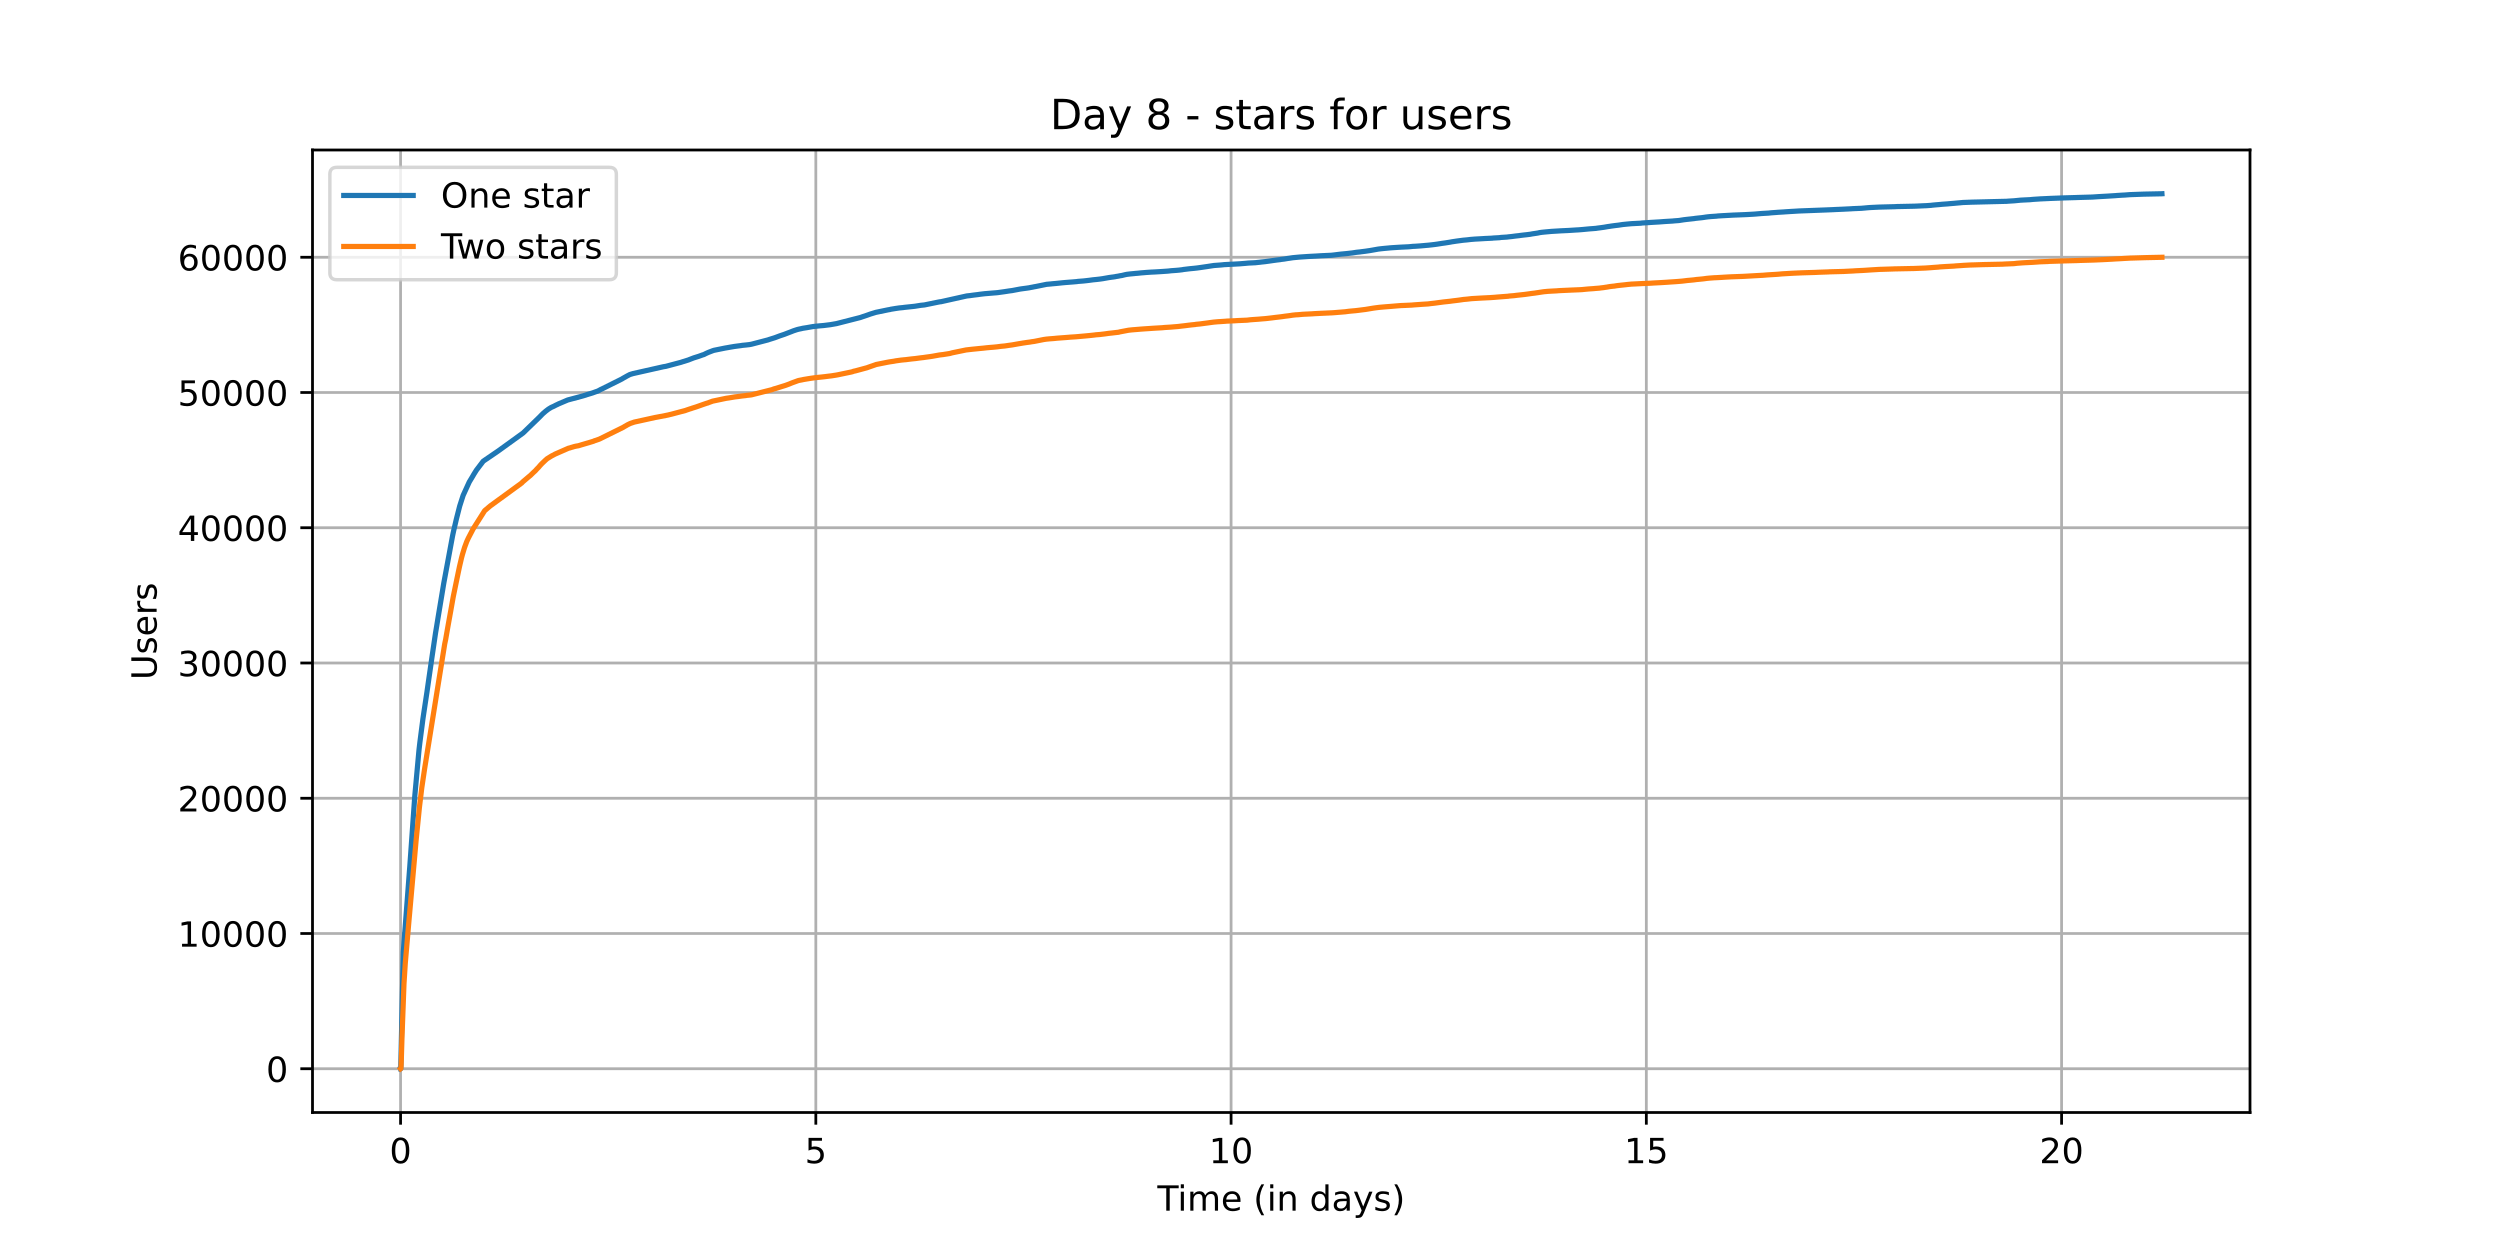 <?xml version="1.0" encoding="utf-8" standalone="no"?>
<!DOCTYPE svg PUBLIC "-//W3C//DTD SVG 1.1//EN"
  "http://www.w3.org/Graphics/SVG/1.1/DTD/svg11.dtd">
<!-- Created with matplotlib (https://matplotlib.org/) -->
<svg height="360pt" version="1.1" viewBox="0 0 720 360" width="720pt" xmlns="http://www.w3.org/2000/svg" xmlns:xlink="http://www.w3.org/1999/xlink">
 <defs>
  <style type="text/css">*{stroke-linecap:butt;stroke-linejoin:round;}</style>
 </defs>
 <g id="figure_1">
  <g id="patch_1">
   <path d="M 0 360 
L 720 360 
L 720 0 
L 0 0 
z
" style="fill:#ffffff;"/>
  </g>
  <g id="axes_1">
   <g id="patch_2">
    <path d="M 90 320.4 
L 648 320.4 
L 648 43.2 
L 90 43.2 
z
" style="fill:#ffffff;"/>
   </g>
   <g id="matplotlib.axis_1">
    <g id="xtick_1">
     <g id="line2d_1">
      <path clip-path="url(#p27a5daf076)" d="M 115.364 320.4 
L 115.364 43.2 
" style="fill:none;stroke:#b0b0b0;stroke-linecap:square;stroke-width:0.8;"/>
     </g>
     <g id="line2d_2">
      <defs>
       <path d="M 0 0 
L 0 3.5 
" id="m4704ec2762" style="stroke:#000000;stroke-width:0.8;"/>
      </defs>
      <g>
       <use style="stroke:#000000;stroke-width:0.8;" x="115.364" xlink:href="#m4704ec2762" y="320.4"/>
      </g>
     </g>
     <g id="text_1">
      <!-- 0 -->
      <g transform="translate(112.182 334.998)scale(0.1 -0.1)">
       <defs>
        <path d="M 31.781 66.406 
Q 24.172 66.406 20.328 58.906 
Q 16.5 51.422 16.5 36.375 
Q 16.5 21.391 20.328 13.891 
Q 24.172 6.391 31.781 6.391 
Q 39.453 6.391 43.281 13.891 
Q 47.125 21.391 47.125 36.375 
Q 47.125 51.422 43.281 58.906 
Q 39.453 66.406 31.781 66.406 
z
M 31.781 74.219 
Q 44.047 74.219 50.516 64.516 
Q 56.984 54.828 56.984 36.375 
Q 56.984 17.969 50.516 8.266 
Q 44.047 -1.422 31.781 -1.422 
Q 19.531 -1.422 13.062 8.266 
Q 6.594 17.969 6.594 36.375 
Q 6.594 54.828 13.062 64.516 
Q 19.531 74.219 31.781 74.219 
z
" id="DejaVuSans-48"/>
       </defs>
       <use xlink:href="#DejaVuSans-48"/>
      </g>
     </g>
    </g>
    <g id="xtick_2">
     <g id="line2d_3">
      <path clip-path="url(#p27a5daf076)" d="M 234.957 320.4 
L 234.957 43.2 
" style="fill:none;stroke:#b0b0b0;stroke-linecap:square;stroke-width:0.8;"/>
     </g>
     <g id="line2d_4">
      <g>
       <use style="stroke:#000000;stroke-width:0.8;" x="234.957" xlink:href="#m4704ec2762" y="320.4"/>
      </g>
     </g>
     <g id="text_2">
      <!-- 5 -->
      <g transform="translate(231.776 334.998)scale(0.1 -0.1)">
       <defs>
        <path d="M 10.797 72.906 
L 49.516 72.906 
L 49.516 64.594 
L 19.828 64.594 
L 19.828 46.734 
Q 21.969 47.469 24.109 47.828 
Q 26.266 48.188 28.422 48.188 
Q 40.625 48.188 47.75 41.5 
Q 54.891 34.812 54.891 23.391 
Q 54.891 11.625 47.562 5.094 
Q 40.234 -1.422 26.906 -1.422 
Q 22.312 -1.422 17.547 -0.641 
Q 12.797 0.141 7.719 1.703 
L 7.719 11.625 
Q 12.109 9.234 16.797 8.062 
Q 21.484 6.891 26.703 6.891 
Q 35.156 6.891 40.078 11.328 
Q 45.016 15.766 45.016 23.391 
Q 45.016 31 40.078 35.438 
Q 35.156 39.891 26.703 39.891 
Q 22.75 39.891 18.812 39.016 
Q 14.891 38.141 10.797 36.281 
z
" id="DejaVuSans-53"/>
       </defs>
       <use xlink:href="#DejaVuSans-53"/>
      </g>
     </g>
    </g>
    <g id="xtick_3">
     <g id="line2d_5">
      <path clip-path="url(#p27a5daf076)" d="M 354.55 320.4 
L 354.55 43.2 
" style="fill:none;stroke:#b0b0b0;stroke-linecap:square;stroke-width:0.8;"/>
     </g>
     <g id="line2d_6">
      <g>
       <use style="stroke:#000000;stroke-width:0.8;" x="354.55" xlink:href="#m4704ec2762" y="320.4"/>
      </g>
     </g>
     <g id="text_3">
      <!-- 10 -->
      <g transform="translate(348.188 334.998)scale(0.1 -0.1)">
       <defs>
        <path d="M 12.406 8.297 
L 28.516 8.297 
L 28.516 63.922 
L 10.984 60.406 
L 10.984 69.391 
L 28.422 72.906 
L 38.281 72.906 
L 38.281 8.297 
L 54.391 8.297 
L 54.391 0 
L 12.406 0 
z
" id="DejaVuSans-49"/>
       </defs>
       <use xlink:href="#DejaVuSans-49"/>
       <use x="63.623" xlink:href="#DejaVuSans-48"/>
      </g>
     </g>
    </g>
    <g id="xtick_4">
     <g id="line2d_7">
      <path clip-path="url(#p27a5daf076)" d="M 474.144 320.4 
L 474.144 43.2 
" style="fill:none;stroke:#b0b0b0;stroke-linecap:square;stroke-width:0.8;"/>
     </g>
     <g id="line2d_8">
      <g>
       <use style="stroke:#000000;stroke-width:0.8;" x="474.144" xlink:href="#m4704ec2762" y="320.4"/>
      </g>
     </g>
     <g id="text_4">
      <!-- 15 -->
      <g transform="translate(467.781 334.998)scale(0.1 -0.1)">
       <use xlink:href="#DejaVuSans-49"/>
       <use x="63.623" xlink:href="#DejaVuSans-53"/>
      </g>
     </g>
    </g>
    <g id="xtick_5">
     <g id="line2d_9">
      <path clip-path="url(#p27a5daf076)" d="M 593.737 320.4 
L 593.737 43.2 
" style="fill:none;stroke:#b0b0b0;stroke-linecap:square;stroke-width:0.8;"/>
     </g>
     <g id="line2d_10">
      <g>
       <use style="stroke:#000000;stroke-width:0.8;" x="593.737" xlink:href="#m4704ec2762" y="320.4"/>
      </g>
     </g>
     <g id="text_5">
      <!-- 20 -->
      <g transform="translate(587.375 334.998)scale(0.1 -0.1)">
       <defs>
        <path d="M 19.188 8.297 
L 53.609 8.297 
L 53.609 0 
L 7.328 0 
L 7.328 8.297 
Q 12.938 14.109 22.625 23.891 
Q 32.328 33.688 34.812 36.531 
Q 39.547 41.844 41.422 45.531 
Q 43.312 49.219 43.312 52.781 
Q 43.312 58.594 39.234 62.25 
Q 35.156 65.922 28.609 65.922 
Q 23.969 65.922 18.812 64.312 
Q 13.672 62.703 7.812 59.422 
L 7.812 69.391 
Q 13.766 71.781 18.938 73 
Q 24.125 74.219 28.422 74.219 
Q 39.75 74.219 46.484 68.547 
Q 53.219 62.891 53.219 53.422 
Q 53.219 48.922 51.531 44.891 
Q 49.859 40.875 45.406 35.406 
Q 44.188 33.984 37.641 27.219 
Q 31.109 20.453 19.188 8.297 
z
" id="DejaVuSans-50"/>
       </defs>
       <use xlink:href="#DejaVuSans-50"/>
       <use x="63.623" xlink:href="#DejaVuSans-48"/>
      </g>
     </g>
    </g>
    <g id="text_6">
     <!-- Time (in days) -->
     <g transform="translate(333.327 348.677)scale(0.1 -0.1)">
      <defs>
       <path d="M -0.297 72.906 
L 61.375 72.906 
L 61.375 64.594 
L 35.5 64.594 
L 35.5 0 
L 25.594 0 
L 25.594 64.594 
L -0.297 64.594 
z
" id="DejaVuSans-84"/>
       <path d="M 9.422 54.688 
L 18.406 54.688 
L 18.406 0 
L 9.422 0 
z
M 9.422 75.984 
L 18.406 75.984 
L 18.406 64.594 
L 9.422 64.594 
z
" id="DejaVuSans-105"/>
       <path d="M 52 44.188 
Q 55.375 50.25 60.062 53.125 
Q 64.75 56 71.094 56 
Q 79.641 56 84.281 50.016 
Q 88.922 44.047 88.922 33.016 
L 88.922 0 
L 79.891 0 
L 79.891 32.719 
Q 79.891 40.578 77.094 44.375 
Q 74.312 48.188 68.609 48.188 
Q 61.625 48.188 57.562 43.547 
Q 53.516 38.922 53.516 30.906 
L 53.516 0 
L 44.484 0 
L 44.484 32.719 
Q 44.484 40.625 41.703 44.406 
Q 38.922 48.188 33.109 48.188 
Q 26.219 48.188 22.156 43.531 
Q 18.109 38.875 18.109 30.906 
L 18.109 0 
L 9.078 0 
L 9.078 54.688 
L 18.109 54.688 
L 18.109 46.188 
Q 21.188 51.219 25.484 53.609 
Q 29.781 56 35.688 56 
Q 41.656 56 45.828 52.969 
Q 50 49.953 52 44.188 
z
" id="DejaVuSans-109"/>
       <path d="M 56.203 29.594 
L 56.203 25.203 
L 14.891 25.203 
Q 15.484 15.922 20.484 11.062 
Q 25.484 6.203 34.422 6.203 
Q 39.594 6.203 44.453 7.469 
Q 49.312 8.734 54.109 11.281 
L 54.109 2.781 
Q 49.266 0.734 44.188 -0.344 
Q 39.109 -1.422 33.891 -1.422 
Q 20.797 -1.422 13.156 6.188 
Q 5.516 13.812 5.516 26.812 
Q 5.516 40.234 12.766 48.109 
Q 20.016 56 32.328 56 
Q 43.359 56 49.781 48.891 
Q 56.203 41.797 56.203 29.594 
z
M 47.219 32.234 
Q 47.125 39.594 43.094 43.984 
Q 39.062 48.391 32.422 48.391 
Q 24.906 48.391 20.391 44.141 
Q 15.875 39.891 15.188 32.172 
z
" id="DejaVuSans-101"/>
       <path id="DejaVuSans-32"/>
       <path d="M 31 75.875 
Q 24.469 64.656 21.281 53.656 
Q 18.109 42.672 18.109 31.391 
Q 18.109 20.125 21.312 9.062 
Q 24.516 -2 31 -13.188 
L 23.188 -13.188 
Q 15.875 -1.703 12.234 9.375 
Q 8.594 20.453 8.594 31.391 
Q 8.594 42.281 12.203 53.312 
Q 15.828 64.359 23.188 75.875 
z
" id="DejaVuSans-40"/>
       <path d="M 54.891 33.016 
L 54.891 0 
L 45.906 0 
L 45.906 32.719 
Q 45.906 40.484 42.875 44.328 
Q 39.844 48.188 33.797 48.188 
Q 26.516 48.188 22.312 43.547 
Q 18.109 38.922 18.109 30.906 
L 18.109 0 
L 9.078 0 
L 9.078 54.688 
L 18.109 54.688 
L 18.109 46.188 
Q 21.344 51.125 25.703 53.562 
Q 30.078 56 35.797 56 
Q 45.219 56 50.047 50.172 
Q 54.891 44.344 54.891 33.016 
z
" id="DejaVuSans-110"/>
       <path d="M 45.406 46.391 
L 45.406 75.984 
L 54.391 75.984 
L 54.391 0 
L 45.406 0 
L 45.406 8.203 
Q 42.578 3.328 38.25 0.953 
Q 33.938 -1.422 27.875 -1.422 
Q 17.969 -1.422 11.734 6.484 
Q 5.516 14.406 5.516 27.297 
Q 5.516 40.188 11.734 48.094 
Q 17.969 56 27.875 56 
Q 33.938 56 38.25 53.625 
Q 42.578 51.266 45.406 46.391 
z
M 14.797 27.297 
Q 14.797 17.391 18.875 11.75 
Q 22.953 6.109 30.078 6.109 
Q 37.203 6.109 41.297 11.75 
Q 45.406 17.391 45.406 27.297 
Q 45.406 37.203 41.297 42.844 
Q 37.203 48.484 30.078 48.484 
Q 22.953 48.484 18.875 42.844 
Q 14.797 37.203 14.797 27.297 
z
" id="DejaVuSans-100"/>
       <path d="M 34.281 27.484 
Q 23.391 27.484 19.188 25 
Q 14.984 22.516 14.984 16.5 
Q 14.984 11.719 18.141 8.906 
Q 21.297 6.109 26.703 6.109 
Q 34.188 6.109 38.703 11.406 
Q 43.219 16.703 43.219 25.484 
L 43.219 27.484 
z
M 52.203 31.203 
L 52.203 0 
L 43.219 0 
L 43.219 8.297 
Q 40.141 3.328 35.547 0.953 
Q 30.953 -1.422 24.312 -1.422 
Q 15.922 -1.422 10.953 3.297 
Q 6 8.016 6 15.922 
Q 6 25.141 12.172 29.828 
Q 18.359 34.516 30.609 34.516 
L 43.219 34.516 
L 43.219 35.406 
Q 43.219 41.609 39.141 45 
Q 35.062 48.391 27.688 48.391 
Q 23 48.391 18.547 47.266 
Q 14.109 46.141 10.016 43.891 
L 10.016 52.203 
Q 14.938 54.109 19.578 55.047 
Q 24.219 56 28.609 56 
Q 40.484 56 46.344 49.844 
Q 52.203 43.703 52.203 31.203 
z
" id="DejaVuSans-97"/>
       <path d="M 32.172 -5.078 
Q 28.375 -14.844 24.75 -17.812 
Q 21.141 -20.797 15.094 -20.797 
L 7.906 -20.797 
L 7.906 -13.281 
L 13.188 -13.281 
Q 16.891 -13.281 18.938 -11.516 
Q 21 -9.766 23.484 -3.219 
L 25.094 0.875 
L 2.984 54.688 
L 12.5 54.688 
L 29.594 11.922 
L 46.688 54.688 
L 56.203 54.688 
z
" id="DejaVuSans-121"/>
       <path d="M 44.281 53.078 
L 44.281 44.578 
Q 40.484 46.531 36.375 47.5 
Q 32.281 48.484 27.875 48.484 
Q 21.188 48.484 17.844 46.438 
Q 14.5 44.391 14.5 40.281 
Q 14.5 37.156 16.891 35.375 
Q 19.281 33.594 26.516 31.984 
L 29.594 31.297 
Q 39.156 29.25 43.188 25.516 
Q 47.219 21.781 47.219 15.094 
Q 47.219 7.469 41.188 3.016 
Q 35.156 -1.422 24.609 -1.422 
Q 20.219 -1.422 15.453 -0.562 
Q 10.688 0.297 5.422 2 
L 5.422 11.281 
Q 10.406 8.688 15.234 7.391 
Q 20.062 6.109 24.812 6.109 
Q 31.156 6.109 34.562 8.281 
Q 37.984 10.453 37.984 14.406 
Q 37.984 18.062 35.516 20.016 
Q 33.062 21.969 24.703 23.781 
L 21.578 24.516 
Q 13.234 26.266 9.516 29.906 
Q 5.812 33.547 5.812 39.891 
Q 5.812 47.609 11.281 51.797 
Q 16.75 56 26.812 56 
Q 31.781 56 36.172 55.266 
Q 40.578 54.547 44.281 53.078 
z
" id="DejaVuSans-115"/>
       <path d="M 8.016 75.875 
L 15.828 75.875 
Q 23.141 64.359 26.781 53.312 
Q 30.422 42.281 30.422 31.391 
Q 30.422 20.453 26.781 9.375 
Q 23.141 -1.703 15.828 -13.188 
L 8.016 -13.188 
Q 14.5 -2 17.703 9.062 
Q 20.906 20.125 20.906 31.391 
Q 20.906 42.672 17.703 53.656 
Q 14.5 64.656 8.016 75.875 
z
" id="DejaVuSans-41"/>
      </defs>
      <use xlink:href="#DejaVuSans-84"/>
      <use x="57.959" xlink:href="#DejaVuSans-105"/>
      <use x="85.742" xlink:href="#DejaVuSans-109"/>
      <use x="183.154" xlink:href="#DejaVuSans-101"/>
      <use x="244.678" xlink:href="#DejaVuSans-32"/>
      <use x="276.465" xlink:href="#DejaVuSans-40"/>
      <use x="315.479" xlink:href="#DejaVuSans-105"/>
      <use x="343.262" xlink:href="#DejaVuSans-110"/>
      <use x="406.641" xlink:href="#DejaVuSans-32"/>
      <use x="438.428" xlink:href="#DejaVuSans-100"/>
      <use x="501.904" xlink:href="#DejaVuSans-97"/>
      <use x="563.184" xlink:href="#DejaVuSans-121"/>
      <use x="622.363" xlink:href="#DejaVuSans-115"/>
      <use x="674.463" xlink:href="#DejaVuSans-41"/>
     </g>
    </g>
   </g>
   <g id="matplotlib.axis_2">
    <g id="ytick_1">
     <g id="line2d_11">
      <path clip-path="url(#p27a5daf076)" d="M 90 307.8 
L 648 307.8 
" style="fill:none;stroke:#b0b0b0;stroke-linecap:square;stroke-width:0.8;"/>
     </g>
     <g id="line2d_12">
      <defs>
       <path d="M 0 0 
L -3.5 0 
" id="m71a1d1b0c9" style="stroke:#000000;stroke-width:0.8;"/>
      </defs>
      <g>
       <use style="stroke:#000000;stroke-width:0.8;" x="90" xlink:href="#m71a1d1b0c9" y="307.8"/>
      </g>
     </g>
     <g id="text_7">
      <!-- 0 -->
      <g transform="translate(76.638 311.599)scale(0.1 -0.1)">
       <use xlink:href="#DejaVuSans-48"/>
      </g>
     </g>
    </g>
    <g id="ytick_2">
     <g id="line2d_13">
      <path clip-path="url(#p27a5daf076)" d="M 90 268.848 
L 648 268.848 
" style="fill:none;stroke:#b0b0b0;stroke-linecap:square;stroke-width:0.8;"/>
     </g>
     <g id="line2d_14">
      <g>
       <use style="stroke:#000000;stroke-width:0.8;" x="90" xlink:href="#m71a1d1b0c9" y="268.848"/>
      </g>
     </g>
     <g id="text_8">
      <!-- 10000 -->
      <g transform="translate(51.188 272.647)scale(0.1 -0.1)">
       <use xlink:href="#DejaVuSans-49"/>
       <use x="63.623" xlink:href="#DejaVuSans-48"/>
       <use x="127.246" xlink:href="#DejaVuSans-48"/>
       <use x="190.869" xlink:href="#DejaVuSans-48"/>
       <use x="254.492" xlink:href="#DejaVuSans-48"/>
      </g>
     </g>
    </g>
    <g id="ytick_3">
     <g id="line2d_15">
      <path clip-path="url(#p27a5daf076)" d="M 90 229.896 
L 648 229.896 
" style="fill:none;stroke:#b0b0b0;stroke-linecap:square;stroke-width:0.8;"/>
     </g>
     <g id="line2d_16">
      <g>
       <use style="stroke:#000000;stroke-width:0.8;" x="90" xlink:href="#m71a1d1b0c9" y="229.896"/>
      </g>
     </g>
     <g id="text_9">
      <!-- 20000 -->
      <g transform="translate(51.188 233.695)scale(0.1 -0.1)">
       <use xlink:href="#DejaVuSans-50"/>
       <use x="63.623" xlink:href="#DejaVuSans-48"/>
       <use x="127.246" xlink:href="#DejaVuSans-48"/>
       <use x="190.869" xlink:href="#DejaVuSans-48"/>
       <use x="254.492" xlink:href="#DejaVuSans-48"/>
      </g>
     </g>
    </g>
    <g id="ytick_4">
     <g id="line2d_17">
      <path clip-path="url(#p27a5daf076)" d="M 90 190.944 
L 648 190.944 
" style="fill:none;stroke:#b0b0b0;stroke-linecap:square;stroke-width:0.8;"/>
     </g>
     <g id="line2d_18">
      <g>
       <use style="stroke:#000000;stroke-width:0.8;" x="90" xlink:href="#m71a1d1b0c9" y="190.944"/>
      </g>
     </g>
     <g id="text_10">
      <!-- 30000 -->
      <g transform="translate(51.188 194.743)scale(0.1 -0.1)">
       <defs>
        <path d="M 40.578 39.312 
Q 47.656 37.797 51.625 33 
Q 55.609 28.219 55.609 21.188 
Q 55.609 10.406 48.188 4.484 
Q 40.766 -1.422 27.094 -1.422 
Q 22.516 -1.422 17.656 -0.516 
Q 12.797 0.391 7.625 2.203 
L 7.625 11.719 
Q 11.719 9.328 16.594 8.109 
Q 21.484 6.891 26.812 6.891 
Q 36.078 6.891 40.938 10.547 
Q 45.797 14.203 45.797 21.188 
Q 45.797 27.641 41.281 31.266 
Q 36.766 34.906 28.719 34.906 
L 20.219 34.906 
L 20.219 43.016 
L 29.109 43.016 
Q 36.375 43.016 40.234 45.922 
Q 44.094 48.828 44.094 54.297 
Q 44.094 59.906 40.109 62.906 
Q 36.141 65.922 28.719 65.922 
Q 24.656 65.922 20.016 65.031 
Q 15.375 64.156 9.812 62.312 
L 9.812 71.094 
Q 15.438 72.656 20.344 73.438 
Q 25.25 74.219 29.594 74.219 
Q 40.828 74.219 47.359 69.109 
Q 53.906 64.016 53.906 55.328 
Q 53.906 49.266 50.438 45.094 
Q 46.969 40.922 40.578 39.312 
z
" id="DejaVuSans-51"/>
       </defs>
       <use xlink:href="#DejaVuSans-51"/>
       <use x="63.623" xlink:href="#DejaVuSans-48"/>
       <use x="127.246" xlink:href="#DejaVuSans-48"/>
       <use x="190.869" xlink:href="#DejaVuSans-48"/>
       <use x="254.492" xlink:href="#DejaVuSans-48"/>
      </g>
     </g>
    </g>
    <g id="ytick_5">
     <g id="line2d_19">
      <path clip-path="url(#p27a5daf076)" d="M 90 151.992 
L 648 151.992 
" style="fill:none;stroke:#b0b0b0;stroke-linecap:square;stroke-width:0.8;"/>
     </g>
     <g id="line2d_20">
      <g>
       <use style="stroke:#000000;stroke-width:0.8;" x="90" xlink:href="#m71a1d1b0c9" y="151.992"/>
      </g>
     </g>
     <g id="text_11">
      <!-- 40000 -->
      <g transform="translate(51.188 155.791)scale(0.1 -0.1)">
       <defs>
        <path d="M 37.797 64.312 
L 12.891 25.391 
L 37.797 25.391 
z
M 35.203 72.906 
L 47.609 72.906 
L 47.609 25.391 
L 58.016 25.391 
L 58.016 17.188 
L 47.609 17.188 
L 47.609 0 
L 37.797 0 
L 37.797 17.188 
L 4.891 17.188 
L 4.891 26.703 
z
" id="DejaVuSans-52"/>
       </defs>
       <use xlink:href="#DejaVuSans-52"/>
       <use x="63.623" xlink:href="#DejaVuSans-48"/>
       <use x="127.246" xlink:href="#DejaVuSans-48"/>
       <use x="190.869" xlink:href="#DejaVuSans-48"/>
       <use x="254.492" xlink:href="#DejaVuSans-48"/>
      </g>
     </g>
    </g>
    <g id="ytick_6">
     <g id="line2d_21">
      <path clip-path="url(#p27a5daf076)" d="M 90 113.04 
L 648 113.04 
" style="fill:none;stroke:#b0b0b0;stroke-linecap:square;stroke-width:0.8;"/>
     </g>
     <g id="line2d_22">
      <g>
       <use style="stroke:#000000;stroke-width:0.8;" x="90" xlink:href="#m71a1d1b0c9" y="113.04"/>
      </g>
     </g>
     <g id="text_12">
      <!-- 50000 -->
      <g transform="translate(51.188 116.839)scale(0.1 -0.1)">
       <use xlink:href="#DejaVuSans-53"/>
       <use x="63.623" xlink:href="#DejaVuSans-48"/>
       <use x="127.246" xlink:href="#DejaVuSans-48"/>
       <use x="190.869" xlink:href="#DejaVuSans-48"/>
       <use x="254.492" xlink:href="#DejaVuSans-48"/>
      </g>
     </g>
    </g>
    <g id="ytick_7">
     <g id="line2d_23">
      <path clip-path="url(#p27a5daf076)" d="M 90 74.088 
L 648 74.088 
" style="fill:none;stroke:#b0b0b0;stroke-linecap:square;stroke-width:0.8;"/>
     </g>
     <g id="line2d_24">
      <g>
       <use style="stroke:#000000;stroke-width:0.8;" x="90" xlink:href="#m71a1d1b0c9" y="74.088"/>
      </g>
     </g>
     <g id="text_13">
      <!-- 60000 -->
      <g transform="translate(51.188 77.887)scale(0.1 -0.1)">
       <defs>
        <path d="M 33.016 40.375 
Q 26.375 40.375 22.484 35.828 
Q 18.609 31.297 18.609 23.391 
Q 18.609 15.531 22.484 10.953 
Q 26.375 6.391 33.016 6.391 
Q 39.656 6.391 43.531 10.953 
Q 47.406 15.531 47.406 23.391 
Q 47.406 31.297 43.531 35.828 
Q 39.656 40.375 33.016 40.375 
z
M 52.594 71.297 
L 52.594 62.312 
Q 48.875 64.062 45.094 64.984 
Q 41.312 65.922 37.594 65.922 
Q 27.828 65.922 22.672 59.328 
Q 17.531 52.734 16.797 39.406 
Q 19.672 43.656 24.016 45.922 
Q 28.375 48.188 33.594 48.188 
Q 44.578 48.188 50.953 41.516 
Q 57.328 34.859 57.328 23.391 
Q 57.328 12.156 50.688 5.359 
Q 44.047 -1.422 33.016 -1.422 
Q 20.359 -1.422 13.672 8.266 
Q 6.984 17.969 6.984 36.375 
Q 6.984 53.656 15.188 63.938 
Q 23.391 74.219 37.203 74.219 
Q 40.922 74.219 44.703 73.484 
Q 48.484 72.75 52.594 71.297 
z
" id="DejaVuSans-54"/>
       </defs>
       <use xlink:href="#DejaVuSans-54"/>
       <use x="63.623" xlink:href="#DejaVuSans-48"/>
       <use x="127.246" xlink:href="#DejaVuSans-48"/>
       <use x="190.869" xlink:href="#DejaVuSans-48"/>
       <use x="254.492" xlink:href="#DejaVuSans-48"/>
      </g>
     </g>
    </g>
    <g id="text_14">
     <!-- Users -->
     <g transform="translate(45.108 195.801)rotate(-90)scale(0.1 -0.1)">
      <defs>
       <path d="M 8.688 72.906 
L 18.609 72.906 
L 18.609 28.609 
Q 18.609 16.891 22.844 11.734 
Q 27.094 6.594 36.625 6.594 
Q 46.094 6.594 50.344 11.734 
Q 54.594 16.891 54.594 28.609 
L 54.594 72.906 
L 64.5 72.906 
L 64.5 27.391 
Q 64.5 13.141 57.438 5.859 
Q 50.391 -1.422 36.625 -1.422 
Q 22.797 -1.422 15.734 5.859 
Q 8.688 13.141 8.688 27.391 
z
" id="DejaVuSans-85"/>
       <path d="M 41.109 46.297 
Q 39.594 47.172 37.812 47.578 
Q 36.031 48 33.891 48 
Q 26.266 48 22.188 43.047 
Q 18.109 38.094 18.109 28.812 
L 18.109 0 
L 9.078 0 
L 9.078 54.688 
L 18.109 54.688 
L 18.109 46.188 
Q 20.953 51.172 25.484 53.578 
Q 30.031 56 36.531 56 
Q 37.453 56 38.578 55.875 
Q 39.703 55.766 41.062 55.516 
z
" id="DejaVuSans-114"/>
      </defs>
      <use xlink:href="#DejaVuSans-85"/>
      <use x="73.193" xlink:href="#DejaVuSans-115"/>
      <use x="125.293" xlink:href="#DejaVuSans-101"/>
      <use x="186.816" xlink:href="#DejaVuSans-114"/>
      <use x="227.93" xlink:href="#DejaVuSans-115"/>
     </g>
    </g>
   </g>
   <g id="line2d_25">
    <path clip-path="url(#p27a5daf076)" d="M 115.364 307.8 
L 115.394 307.792 
L 115.427 307.204 
L 116.151 274.223 
L 116.628 267.851 
L 118.012 249.68 
L 119.466 229.179 
L 120.668 216.045 
L 120.932 213.766 
L 121.805 207.008 
L 122.068 205.239 
L 122.628 201.519 
L 122.957 199.346 
L 123.401 196.23 
L 124.472 188.813 
L 125.443 182.238 
L 125.756 180.384 
L 126.184 177.731 
L 127.468 170.011 
L 127.781 168.11 
L 130.334 154.356 
L 130.646 152.88 
L 131.14 150.765 
L 131.436 149.499 
L 132.391 145.752 
L 133.379 142.679 
L 135.141 138.826 
L 136.096 137.237 
L 136.492 136.551 
L 137.233 135.371 
L 139.175 132.82 
L 143.324 129.988 
L 143.57 129.817 
L 150.651 124.702 
L 155.409 120.09 
L 155.92 119.557 
L 156.414 119.07 
L 156.595 118.918 
L 156.759 118.781 
L 157.122 118.458 
L 157.879 117.878 
L 158.143 117.703 
L 158.538 117.465 
L 158.686 117.364 
L 159.197 117.134 
L 159.443 117.029 
L 160.185 116.639 
L 160.432 116.538 
L 160.794 116.347 
L 163.51 115.194 
L 167.404 114.154 
L 168.015 113.983 
L 168.345 113.881 
L 168.641 113.796 
L 168.938 113.687 
L 170.65 113.165 
L 171.654 112.802 
L 172 112.693 
L 172.315 112.541 
L 172.529 112.444 
L 172.941 112.203 
L 173.451 111.969 
L 179.083 109.16 
L 179.38 108.973 
L 180.666 108.249 
L 181.391 107.871 
L 181.703 107.774 
L 181.934 107.704 
L 182.297 107.594 
L 191.073 105.616 
L 191.764 105.507 
L 195.785 104.435 
L 196.065 104.361 
L 196.377 104.26 
L 196.624 104.174 
L 197.019 104.065 
L 198.32 103.649 
L 198.534 103.555 
L 199.817 103.064 
L 201.249 102.616 
L 202.353 102.215 
L 202.731 102.106 
L 203.077 101.923 
L 203.522 101.709 
L 204.032 101.479 
L 205.317 100.988 
L 205.679 100.879 
L 208.808 100.244 
L 209.434 100.139 
L 209.845 100.065 
L 210.421 99.96 
L 210.8 99.898 
L 211.441 99.788 
L 212.544 99.64 
L 213.367 99.535 
L 213.762 99.465 
L 214.882 99.356 
L 215.838 99.243 
L 216.431 99.134 
L 221.188 97.892 
L 221.55 97.763 
L 223.032 97.299 
L 223.229 97.233 
L 224.431 96.781 
L 224.744 96.672 
L 225.88 96.291 
L 227.196 95.784 
L 227.953 95.496 
L 228.398 95.313 
L 228.71 95.204 
L 229.534 94.935 
L 229.912 94.834 
L 230.192 94.771 
L 230.702 94.666 
L 231.229 94.542 
L 231.904 94.436 
L 232.282 94.378 
L 234.126 94.051 
L 235.132 93.942 
L 235.988 93.852 
L 237.255 93.743 
L 238.276 93.615 
L 239.148 93.506 
L 240.926 93.194 
L 241.354 93.085 
L 247.774 91.445 
L 248.136 91.316 
L 248.449 91.207 
L 249.618 90.818 
L 250.639 90.452 
L 252.087 90.008 
L 252.235 89.961 
L 255.758 89.233 
L 256.334 89.135 
L 256.565 89.065 
L 258.03 88.827 
L 258.754 88.722 
L 258.984 88.687 
L 260.071 88.582 
L 260.433 88.527 
L 261.454 88.418 
L 262.277 88.333 
L 263.297 88.224 
L 263.659 88.173 
L 265.174 87.932 
L 266.244 87.822 
L 270.131 87.024 
L 270.691 86.919 
L 271.004 86.891 
L 278.413 85.236 
L 279.417 85.127 
L 279.78 85.072 
L 280.586 84.963 
L 281.541 84.85 
L 282.232 84.749 
L 282.463 84.722 
L 283.336 84.617 
L 283.665 84.582 
L 284.983 84.473 
L 285.725 84.41 
L 287.044 84.305 
L 287.373 84.27 
L 288.525 84.11 
L 289.299 84.001 
L 290.632 83.795 
L 291.472 83.686 
L 293.809 83.242 
L 294.583 83.133 
L 295.653 82.992 
L 296.394 82.883 
L 296.838 82.79 
L 297.431 82.685 
L 297.695 82.622 
L 298.32 82.513 
L 301.433 81.882 
L 302.668 81.773 
L 302.997 81.734 
L 304.216 81.625 
L 305.055 81.539 
L 306.092 81.43 
L 306.833 81.364 
L 308.216 81.255 
L 308.907 81.204 
L 310.108 81.099 
L 310.487 81.041 
L 311.919 80.932 
L 312.759 80.842 
L 313.68 80.733 
L 314.783 80.585 
L 315.887 80.476 
L 316.842 80.363 
L 317.599 80.254 
L 319.41 79.935 
L 320.184 79.826 
L 320.514 79.787 
L 321.172 79.689 
L 321.387 79.635 
L 322.062 79.53 
L 322.523 79.428 
L 323.165 79.327 
L 323.462 79.249 
L 323.972 79.128 
L 324.483 79.019 
L 325.487 78.895 
L 326.623 78.789 
L 326.969 78.747 
L 327.661 78.696 
L 328.665 78.587 
L 329.373 78.532 
L 330.13 78.466 
L 331.743 78.357 
L 332.303 78.338 
L 334.148 78.229 
L 334.807 78.186 
L 336.371 78.077 
L 337.293 77.971 
L 338.807 77.862 
L 339.581 77.792 
L 340.453 77.687 
L 340.865 77.609 
L 341.77 77.5 
L 342.725 77.387 
L 343.877 77.278 
L 344.75 77.181 
L 345.557 77.072 
L 346.792 76.889 
L 347.549 76.78 
L 348.884 76.573 
L 349.609 76.464 
L 350.3 76.413 
L 351.749 76.304 
L 352.588 76.215 
L 354.596 76.106 
L 355.172 76.082 
L 357.065 75.977 
L 357.378 75.95 
L 358.711 75.841 
L 359.501 75.763 
L 361.559 75.658 
L 361.888 75.619 
L 362.942 75.51 
L 363.287 75.463 
L 364.291 75.358 
L 364.637 75.311 
L 365.444 75.202 
L 366.629 75.031 
L 367.403 74.925 
L 367.765 74.875 
L 368.704 74.766 
L 368.967 74.711 
L 369.89 74.602 
L 370.301 74.528 
L 370.96 74.419 
L 371.29 74.38 
L 371.965 74.275 
L 372.343 74.217 
L 373.497 74.107 
L 374.287 74.033 
L 375.933 73.924 
L 376.608 73.878 
L 378.518 73.772 
L 378.797 73.761 
L 380.526 73.652 
L 381.102 73.628 
L 383.44 73.519 
L 384.345 73.414 
L 385.201 73.305 
L 386.156 73.188 
L 387.341 73.079 
L 388.148 72.997 
L 389.086 72.888 
L 389.415 72.853 
L 390.716 72.655 
L 391.753 72.549 
L 392 72.507 
L 392.856 72.401 
L 393.202 72.358 
L 394.469 72.172 
L 395.111 72.062 
L 396.971 71.731 
L 397.893 71.622 
L 398.733 71.537 
L 399.918 71.428 
L 400.247 71.392 
L 400.955 71.338 
L 402.667 71.229 
L 403.309 71.19 
L 405.597 71.081 
L 405.893 71.058 
L 406.979 70.948 
L 407.539 70.929 
L 409.07 70.82 
L 409.827 70.754 
L 410.98 70.649 
L 411.276 70.629 
L 412.263 70.52 
L 413.218 70.407 
L 413.992 70.298 
L 415.375 70.08 
L 416.181 69.971 
L 417.581 69.749 
L 418.141 69.64 
L 419.474 69.441 
L 420.281 69.332 
L 421.367 69.188 
L 422.552 69.079 
L 423.49 68.966 
L 424.807 68.857 
L 425.416 68.826 
L 427.276 68.72 
L 427.573 68.697 
L 429.762 68.596 
L 430.009 68.557 
L 431.87 68.452 
L 432.265 68.385 
L 434.01 68.276 
L 434.372 68.226 
L 435.409 68.117 
L 436.495 67.973 
L 437.499 67.863 
L 437.697 67.828 
L 438.685 67.704 
L 439.705 67.595 
L 440.743 67.462 
L 441.303 67.353 
L 442.521 67.174 
L 443.114 67.073 
L 443.328 67.006 
L 444.102 66.897 
L 444.926 66.816 
L 446.111 66.707 
L 446.852 66.64 
L 448.696 66.531 
L 449.354 66.488 
L 451.642 66.379 
L 452.284 66.34 
L 453.98 66.231 
L 454.589 66.2 
L 455.889 66.091 
L 456.663 66.017 
L 457.815 65.908 
L 458.49 65.861 
L 459.724 65.76 
L 459.987 65.709 
L 460.86 65.6 
L 461.98 65.445 
L 462.589 65.339 
L 462.984 65.269 
L 463.741 65.16 
L 463.988 65.117 
L 465.124 64.962 
L 466.08 64.852 
L 467.347 64.662 
L 468.385 64.556 
L 468.698 64.525 
L 469.9 64.416 
L 470.509 64.385 
L 472.55 64.28 
L 472.929 64.221 
L 474.723 64.112 
L 475.431 64.058 
L 477.291 63.949 
L 477.916 63.914 
L 479.299 63.805 
L 479.941 63.766 
L 481.765 63.657 
L 482.095 63.618 
L 483.527 63.509 
L 484.893 63.294 
L 485.781 63.185 
L 486.111 63.15 
L 486.999 63.053 
L 487.971 62.944 
L 488.234 62.893 
L 489.239 62.784 
L 490.095 62.695 
L 490.869 62.589 
L 491.116 62.543 
L 491.989 62.434 
L 492.763 62.363 
L 494.36 62.254 
L 494.722 62.204 
L 496.418 62.099 
L 496.698 62.087 
L 497.324 62.052 
L 499.315 61.943 
L 499.875 61.923 
L 502.492 61.818 
L 502.772 61.806 
L 504.747 61.697 
L 505.406 61.654 
L 506.673 61.545 
L 507.414 61.483 
L 509.307 61.374 
L 510.146 61.284 
L 511.677 61.175 
L 511.892 61.152 
L 513.703 61.043 
L 514.015 61.016 
L 515.695 60.907 
L 516.321 60.872 
L 518.116 60.762 
L 518.692 60.739 
L 521.573 60.63 
L 522.149 60.607 
L 524.98 60.498 
L 525.54 60.478 
L 528.075 60.373 
L 528.371 60.353 
L 530.824 60.248 
L 531.104 60.233 
L 533.194 60.128 
L 533.507 60.1 
L 536.059 59.991 
L 536.783 59.929 
L 537.952 59.82 
L 538.627 59.769 
L 540.883 59.66 
L 541.46 59.637 
L 545.673 59.528 
L 546.299 59.493 
L 551.286 59.384 
L 551.846 59.364 
L 554.2 59.255 
L 554.76 59.236 
L 556.192 59.134 
L 556.439 59.095 
L 557.245 59.017 
L 558.546 58.908 
L 559.336 58.83 
L 560.868 58.721 
L 561.642 58.647 
L 562.942 58.542 
L 563.271 58.507 
L 564.522 58.398 
L 565.312 58.32 
L 568.176 58.211 
L 568.686 58.203 
L 573.065 58.094 
L 573.609 58.079 
L 577.938 57.974 
L 578.251 57.942 
L 580.013 57.833 
L 580.819 57.755 
L 581.922 57.646 
L 582.548 57.611 
L 584.622 57.51 
L 584.853 57.483 
L 585.61 57.413 
L 587.239 57.307 
L 587.536 57.284 
L 589.89 57.175 
L 590.499 57.144 
L 593.364 57.035 
L 593.956 57.008 
L 597.792 56.898 
L 598.368 56.875 
L 602.188 56.766 
L 602.764 56.743 
L 604.377 56.634 
L 605.003 56.599 
L 606.946 56.489 
L 607.604 56.447 
L 609.285 56.341 
L 609.598 56.31 
L 611.343 56.201 
L 611.936 56.174 
L 613.302 56.065 
L 613.879 56.042 
L 616.891 55.932 
L 617.451 55.913 
L 622.57 55.804 
L 622.636 55.8 
L 622.636 55.8 
" style="fill:none;stroke:#1f77b4;stroke-linecap:square;stroke-width:1.5;"/>
   </g>
   <g id="line2d_26">
    <path clip-path="url(#p27a5daf076)" d="M 115.364 307.8 
L 115.459 307.726 
L 115.525 306.861 
L 115.772 298.783 
L 116.348 283.284 
L 116.727 277.336 
L 117.814 264.754 
L 117.962 263.126 
L 119.828 242.127 
L 120.8 232.443 
L 121.475 226.862 
L 122.315 221.229 
L 128.078 185.44 
L 128.341 184.194 
L 128.934 180.801 
L 129.823 175.873 
L 130.531 171.877 
L 131.502 167.156 
L 132.326 163.214 
L 132.935 160.612 
L 133.182 159.689 
L 133.791 157.671 
L 134.433 155.938 
L 134.894 154.948 
L 135.652 153.496 
L 136.261 152.323 
L 139.587 147.072 
L 141.217 145.693 
L 150.239 139.114 
L 150.568 138.768 
L 150.749 138.612 
L 152.379 137.229 
L 152.742 136.941 
L 153.549 136.15 
L 153.795 135.924 
L 154.125 135.624 
L 154.223 135.523 
L 154.635 135.06 
L 155.096 134.6 
L 155.541 134.07 
L 155.722 133.875 
L 155.953 133.626 
L 156.101 133.478 
L 156.315 133.272 
L 156.611 132.991 
L 156.71 132.898 
L 157.089 132.532 
L 157.27 132.376 
L 157.55 132.123 
L 158.9 131.289 
L 159.114 131.184 
L 159.855 130.787 
L 163.708 129.096 
L 164.169 128.987 
L 164.531 128.858 
L 164.926 128.753 
L 165.256 128.644 
L 165.702 128.535 
L 165.966 128.481 
L 166.609 128.371 
L 167.37 128.134 
L 169.185 127.6 
L 169.399 127.542 
L 170.946 127.07 
L 171.144 126.965 
L 171.489 126.856 
L 172.43 126.529 
L 172.693 126.428 
L 179.495 123.066 
L 179.924 122.801 
L 180.27 122.614 
L 180.699 122.353 
L 180.913 122.248 
L 181.506 121.96 
L 182.461 121.633 
L 182.692 121.555 
L 188.719 120.231 
L 189.328 120.121 
L 191.863 119.631 
L 192.406 119.522 
L 192.933 119.389 
L 193.41 119.28 
L 197.431 118.209 
L 197.678 118.115 
L 198.764 117.745 
L 199.06 117.667 
L 199.34 117.558 
L 200.097 117.321 
L 200.443 117.212 
L 201.447 116.861 
L 202.517 116.479 
L 203.588 116.117 
L 203.868 116.047 
L 204.115 115.938 
L 204.988 115.622 
L 205.234 115.529 
L 209.137 114.711 
L 209.911 114.602 
L 211.655 114.306 
L 212.544 114.201 
L 212.89 114.154 
L 213.598 114.053 
L 213.828 114.025 
L 214.766 113.924 
L 215.03 113.87 
L 216.085 113.761 
L 216.447 113.71 
L 222.39 112.206 
L 222.851 112.016 
L 223.427 111.864 
L 223.789 111.755 
L 225.122 111.33 
L 225.863 111.104 
L 226.209 110.995 
L 227.278 110.605 
L 227.838 110.368 
L 228.25 110.208 
L 228.529 110.107 
L 228.908 109.971 
L 229.748 109.663 
L 229.978 109.589 
L 230.521 109.48 
L 230.933 109.406 
L 231.41 109.297 
L 232.957 109.04 
L 233.649 108.931 
L 234.751 108.779 
L 235.757 108.67 
L 236.547 108.592 
L 237.519 108.483 
L 238.523 108.354 
L 239.444 108.245 
L 240.893 108.019 
L 241.453 107.91 
L 245.156 107.139 
L 245.552 107.037 
L 245.832 106.921 
L 246.359 106.812 
L 249.717 105.904 
L 249.98 105.803 
L 251.001 105.444 
L 252.054 105.082 
L 252.318 104.981 
L 255.594 104.326 
L 256.203 104.217 
L 257.47 104.026 
L 257.997 103.921 
L 258.359 103.871 
L 259.132 103.762 
L 259.495 103.711 
L 260.548 103.606 
L 260.845 103.586 
L 261.668 103.477 
L 262.589 103.368 
L 263.659 103.259 
L 264.762 103.111 
L 265.619 103.006 
L 265.931 102.975 
L 266.672 102.866 
L 267.793 102.714 
L 268.518 102.605 
L 270.609 102.227 
L 271.563 102.118 
L 272.93 101.904 
L 273.572 101.798 
L 274.23 101.611 
L 278.248 100.782 
L 279.203 100.673 
L 280.076 100.575 
L 281.179 100.466 
L 282.035 100.377 
L 283.221 100.268 
L 284.126 100.162 
L 285.329 100.053 
L 286.038 99.999 
L 287.159 99.89 
L 288.246 99.746 
L 289.397 99.637 
L 290.682 99.446 
L 291.488 99.337 
L 293.447 98.99 
L 294.106 98.885 
L 294.517 98.811 
L 295.801 98.62 
L 296.657 98.511 
L 297.085 98.429 
L 297.876 98.32 
L 300.593 97.782 
L 301.35 97.673 
L 302.174 97.592 
L 303.59 97.483 
L 304.413 97.397 
L 305.862 97.288 
L 306.553 97.237 
L 307.854 97.136 
L 308.067 97.109 
L 309.796 97 
L 310.52 96.937 
L 311.722 96.828 
L 312.462 96.762 
L 313.615 96.653 
L 314.454 96.567 
L 315.343 96.466 
L 315.591 96.427 
L 316.924 96.322 
L 317.155 96.287 
L 318.093 96.178 
L 319.279 96.01 
L 320.283 95.901 
L 321.222 95.788 
L 322.161 95.683 
L 322.49 95.586 
L 325.01 95.106 
L 325.997 94.997 
L 326.722 94.939 
L 328.056 94.83 
L 328.369 94.799 
L 329.899 94.69 
L 330.558 94.647 
L 332.171 94.538 
L 332.813 94.499 
L 334.692 94.39 
L 335.465 94.316 
L 337.194 94.207 
L 337.951 94.14 
L 339.301 94.031 
L 340.305 93.907 
L 341.21 93.805 
L 341.392 93.782 
L 342.231 93.673 
L 343.153 93.564 
L 344.206 93.459 
L 344.47 93.404 
L 345.59 93.299 
L 345.936 93.252 
L 346.742 93.143 
L 347.797 93.007 
L 348.555 92.898 
L 349.576 92.765 
L 350.794 92.656 
L 351.403 92.625 
L 352.934 92.52 
L 353.263 92.485 
L 355.699 92.376 
L 356.374 92.329 
L 358.909 92.22 
L 359.188 92.205 
L 360.11 92.095 
L 360.834 92.037 
L 362.432 91.928 
L 363.172 91.862 
L 364.522 91.753 
L 365.394 91.655 
L 366.333 91.546 
L 367.37 91.414 
L 368.325 91.305 
L 369.346 91.176 
L 370.087 91.067 
L 371.059 90.95 
L 371.8 90.845 
L 372.195 90.779 
L 373.2 90.67 
L 373.793 90.643 
L 374.978 90.537 
L 375.291 90.51 
L 377.546 90.401 
L 377.826 90.389 
L 378.534 90.335 
L 380.658 90.226 
L 381.234 90.202 
L 383.588 90.093 
L 384.263 90.047 
L 385.596 89.938 
L 386.304 89.883 
L 387.489 89.782 
L 387.67 89.754 
L 388.51 89.645 
L 389.283 89.571 
L 390.486 89.462 
L 391.424 89.349 
L 392.264 89.24 
L 393.235 89.12 
L 393.91 89.01 
L 395.457 88.753 
L 396.231 88.644 
L 397.235 88.516 
L 398.42 88.411 
L 398.733 88.383 
L 399.424 88.329 
L 400.823 88.22 
L 401.58 88.154 
L 402.914 88.044 
L 403.605 87.994 
L 404.148 87.978 
L 406.518 87.869 
L 407.276 87.803 
L 408.807 87.694 
L 409.498 87.643 
L 411.243 87.534 
L 412.23 87.41 
L 413.202 87.304 
L 413.432 87.273 
L 414.518 87.125 
L 415.342 87.016 
L 415.704 86.966 
L 416.757 86.856 
L 417.647 86.759 
L 418.437 86.65 
L 419.359 86.541 
L 420.215 86.432 
L 421.466 86.249 
L 422.634 86.144 
L 422.98 86.101 
L 423.869 86.003 
L 425.729 85.894 
L 426.371 85.855 
L 428.511 85.746 
L 429.104 85.719 
L 430.634 85.614 
L 430.964 85.579 
L 432.331 85.47 
L 433.039 85.415 
L 434.372 85.314 
L 434.619 85.263 
L 435.969 85.154 
L 436.94 85.033 
L 437.944 84.924 
L 438.273 84.889 
L 439.146 84.792 
L 439.952 84.683 
L 441.154 84.512 
L 442.077 84.402 
L 442.456 84.34 
L 443.18 84.235 
L 443.427 84.192 
L 444.646 84.013 
L 445.815 83.904 
L 446.457 83.865 
L 448.416 83.76 
L 448.745 83.725 
L 449.387 83.686 
L 451.791 83.577 
L 452.383 83.549 
L 455 83.44 
L 455.642 83.401 
L 456.745 83.292 
L 457.502 83.222 
L 459.016 83.117 
L 459.346 83.082 
L 460.728 82.973 
L 460.926 82.934 
L 461.815 82.833 
L 462.473 82.728 
L 462.704 82.7 
L 463.28 82.595 
L 463.675 82.529 
L 464.63 82.42 
L 464.927 82.396 
L 465.519 82.291 
L 465.865 82.248 
L 466.787 82.143 
L 467.841 82.034 
L 468.78 81.925 
L 469.916 81.816 
L 470.492 81.793 
L 472.6 81.684 
L 472.879 81.668 
L 475.431 81.559 
L 476.122 81.508 
L 478.212 81.399 
L 478.492 81.384 
L 480.27 81.275 
L 480.583 81.247 
L 482.259 81.138 
L 482.95 81.088 
L 484.284 80.979 
L 484.613 80.944 
L 485.485 80.838 
L 485.831 80.792 
L 487.032 80.683 
L 487.823 80.605 
L 488.613 80.496 
L 489.37 80.429 
L 490.424 80.324 
L 490.753 80.285 
L 491.511 80.176 
L 492.318 80.098 
L 493.784 79.989 
L 494.344 79.97 
L 496.155 79.865 
L 496.451 79.841 
L 498.41 79.732 
L 498.986 79.709 
L 501.933 79.6 
L 502.542 79.569 
L 504.484 79.459 
L 505.126 79.42 
L 507.085 79.311 
L 507.677 79.284 
L 508.961 79.175 
L 509.62 79.132 
L 511.447 79.023 
L 512.122 78.976 
L 513.258 78.871 
L 513.554 78.852 
L 514.18 78.817 
L 515.991 78.708 
L 516.601 78.677 
L 519.104 78.567 
L 519.367 78.56 
L 522.955 78.451 
L 523.581 78.416 
L 526.56 78.31 
L 526.857 78.287 
L 530.923 78.178 
L 531.532 78.147 
L 533.705 78.038 
L 534.396 77.987 
L 536.618 77.878 
L 537.261 77.839 
L 538.874 77.73 
L 539.516 77.691 
L 541.295 77.582 
L 541.822 77.57 
L 545.196 77.461 
L 545.476 77.446 
L 550.694 77.337 
L 551.204 77.329 
L 553.887 77.22 
L 554.447 77.2 
L 556.027 77.091 
L 556.735 77.033 
L 558.266 76.924 
L 558.629 76.873 
L 560.357 76.764 
L 560.967 76.733 
L 562.843 76.628 
L 563.189 76.585 
L 564.868 76.476 
L 565.559 76.425 
L 567.518 76.316 
L 568.028 76.308 
L 571.337 76.199 
L 571.847 76.191 
L 576.737 76.082 
L 577.395 76.039 
L 579.98 75.93 
L 580.935 75.817 
L 582.35 75.708 
L 583.009 75.666 
L 585.165 75.56 
L 585.445 75.545 
L 587.025 75.436 
L 587.239 75.412 
L 589.874 75.307 
L 590.186 75.276 
L 593.578 75.167 
L 594.137 75.147 
L 598.302 75.038 
L 598.911 75.007 
L 602.665 74.898 
L 603.225 74.879 
L 605.678 74.77 
L 606.287 74.738 
L 608.378 74.629 
L 609.054 74.583 
L 611.063 74.474 
L 611.722 74.431 
L 613.698 74.322 
L 614.208 74.314 
L 617.714 74.205 
L 618.241 74.193 
L 622.636 74.096 
L 622.636 74.096 
" style="fill:none;stroke:#ff7f0e;stroke-linecap:square;stroke-width:1.5;"/>
   </g>
   <g id="patch_3">
    <path d="M 90 320.4 
L 90 43.2 
" style="fill:none;stroke:#000000;stroke-linecap:square;stroke-linejoin:miter;stroke-width:0.8;"/>
   </g>
   <g id="patch_4">
    <path d="M 648 320.4 
L 648 43.2 
" style="fill:none;stroke:#000000;stroke-linecap:square;stroke-linejoin:miter;stroke-width:0.8;"/>
   </g>
   <g id="patch_5">
    <path d="M 90 320.4 
L 648 320.4 
" style="fill:none;stroke:#000000;stroke-linecap:square;stroke-linejoin:miter;stroke-width:0.8;"/>
   </g>
   <g id="patch_6">
    <path d="M 90 43.2 
L 648 43.2 
" style="fill:none;stroke:#000000;stroke-linecap:square;stroke-linejoin:miter;stroke-width:0.8;"/>
   </g>
   <g id="text_15">
    <!-- Day 8 - stars for users -->
    <g transform="translate(302.426 37.2)scale(0.12 -0.12)">
     <defs>
      <path d="M 19.672 64.797 
L 19.672 8.109 
L 31.594 8.109 
Q 46.688 8.109 53.688 14.938 
Q 60.688 21.781 60.688 36.531 
Q 60.688 51.172 53.688 57.984 
Q 46.688 64.797 31.594 64.797 
z
M 9.812 72.906 
L 30.078 72.906 
Q 51.266 72.906 61.172 64.094 
Q 71.094 55.281 71.094 36.531 
Q 71.094 17.672 61.125 8.828 
Q 51.172 0 30.078 0 
L 9.812 0 
z
" id="DejaVuSans-68"/>
      <path d="M 31.781 34.625 
Q 24.75 34.625 20.719 30.859 
Q 16.703 27.094 16.703 20.516 
Q 16.703 13.922 20.719 10.156 
Q 24.75 6.391 31.781 6.391 
Q 38.812 6.391 42.859 10.172 
Q 46.922 13.969 46.922 20.516 
Q 46.922 27.094 42.891 30.859 
Q 38.875 34.625 31.781 34.625 
z
M 21.922 38.812 
Q 15.578 40.375 12.031 44.719 
Q 8.5 49.078 8.5 55.328 
Q 8.5 64.062 14.719 69.141 
Q 20.953 74.219 31.781 74.219 
Q 42.672 74.219 48.875 69.141 
Q 55.078 64.062 55.078 55.328 
Q 55.078 49.078 51.531 44.719 
Q 48 40.375 41.703 38.812 
Q 48.828 37.156 52.797 32.312 
Q 56.781 27.484 56.781 20.516 
Q 56.781 9.906 50.312 4.234 
Q 43.844 -1.422 31.781 -1.422 
Q 19.734 -1.422 13.25 4.234 
Q 6.781 9.906 6.781 20.516 
Q 6.781 27.484 10.781 32.312 
Q 14.797 37.156 21.922 38.812 
z
M 18.312 54.391 
Q 18.312 48.734 21.844 45.562 
Q 25.391 42.391 31.781 42.391 
Q 38.141 42.391 41.719 45.562 
Q 45.312 48.734 45.312 54.391 
Q 45.312 60.062 41.719 63.234 
Q 38.141 66.406 31.781 66.406 
Q 25.391 66.406 21.844 63.234 
Q 18.312 60.062 18.312 54.391 
z
" id="DejaVuSans-56"/>
      <path d="M 4.891 31.391 
L 31.203 31.391 
L 31.203 23.391 
L 4.891 23.391 
z
" id="DejaVuSans-45"/>
      <path d="M 18.312 70.219 
L 18.312 54.688 
L 36.812 54.688 
L 36.812 47.703 
L 18.312 47.703 
L 18.312 18.016 
Q 18.312 11.328 20.141 9.422 
Q 21.969 7.516 27.594 7.516 
L 36.812 7.516 
L 36.812 0 
L 27.594 0 
Q 17.188 0 13.234 3.875 
Q 9.281 7.766 9.281 18.016 
L 9.281 47.703 
L 2.688 47.703 
L 2.688 54.688 
L 9.281 54.688 
L 9.281 70.219 
z
" id="DejaVuSans-116"/>
      <path d="M 37.109 75.984 
L 37.109 68.5 
L 28.516 68.5 
Q 23.688 68.5 21.797 66.547 
Q 19.922 64.594 19.922 59.516 
L 19.922 54.688 
L 34.719 54.688 
L 34.719 47.703 
L 19.922 47.703 
L 19.922 0 
L 10.891 0 
L 10.891 47.703 
L 2.297 47.703 
L 2.297 54.688 
L 10.891 54.688 
L 10.891 58.5 
Q 10.891 67.625 15.141 71.797 
Q 19.391 75.984 28.609 75.984 
z
" id="DejaVuSans-102"/>
      <path d="M 30.609 48.391 
Q 23.391 48.391 19.188 42.75 
Q 14.984 37.109 14.984 27.297 
Q 14.984 17.484 19.156 11.844 
Q 23.344 6.203 30.609 6.203 
Q 37.797 6.203 41.984 11.859 
Q 46.188 17.531 46.188 27.297 
Q 46.188 37.016 41.984 42.703 
Q 37.797 48.391 30.609 48.391 
z
M 30.609 56 
Q 42.328 56 49.016 48.375 
Q 55.719 40.766 55.719 27.297 
Q 55.719 13.875 49.016 6.219 
Q 42.328 -1.422 30.609 -1.422 
Q 18.844 -1.422 12.172 6.219 
Q 5.516 13.875 5.516 27.297 
Q 5.516 40.766 12.172 48.375 
Q 18.844 56 30.609 56 
z
" id="DejaVuSans-111"/>
      <path d="M 8.5 21.578 
L 8.5 54.688 
L 17.484 54.688 
L 17.484 21.922 
Q 17.484 14.156 20.5 10.266 
Q 23.531 6.391 29.594 6.391 
Q 36.859 6.391 41.078 11.031 
Q 45.312 15.672 45.312 23.688 
L 45.312 54.688 
L 54.297 54.688 
L 54.297 0 
L 45.312 0 
L 45.312 8.406 
Q 42.047 3.422 37.719 1 
Q 33.406 -1.422 27.688 -1.422 
Q 18.266 -1.422 13.375 4.438 
Q 8.5 10.297 8.5 21.578 
z
M 31.109 56 
z
" id="DejaVuSans-117"/>
     </defs>
     <use xlink:href="#DejaVuSans-68"/>
     <use x="77.002" xlink:href="#DejaVuSans-97"/>
     <use x="138.281" xlink:href="#DejaVuSans-121"/>
     <use x="197.461" xlink:href="#DejaVuSans-32"/>
     <use x="229.248" xlink:href="#DejaVuSans-56"/>
     <use x="292.871" xlink:href="#DejaVuSans-32"/>
     <use x="324.658" xlink:href="#DejaVuSans-45"/>
     <use x="360.742" xlink:href="#DejaVuSans-32"/>
     <use x="392.529" xlink:href="#DejaVuSans-115"/>
     <use x="444.629" xlink:href="#DejaVuSans-116"/>
     <use x="483.838" xlink:href="#DejaVuSans-97"/>
     <use x="545.117" xlink:href="#DejaVuSans-114"/>
     <use x="586.23" xlink:href="#DejaVuSans-115"/>
     <use x="638.33" xlink:href="#DejaVuSans-32"/>
     <use x="670.117" xlink:href="#DejaVuSans-102"/>
     <use x="705.322" xlink:href="#DejaVuSans-111"/>
     <use x="766.504" xlink:href="#DejaVuSans-114"/>
     <use x="807.617" xlink:href="#DejaVuSans-32"/>
     <use x="839.404" xlink:href="#DejaVuSans-117"/>
     <use x="902.783" xlink:href="#DejaVuSans-115"/>
     <use x="954.883" xlink:href="#DejaVuSans-101"/>
     <use x="1016.406" xlink:href="#DejaVuSans-114"/>
     <use x="1057.52" xlink:href="#DejaVuSans-115"/>
    </g>
   </g>
   <g id="legend_1">
    <g id="patch_7">
     <path d="M 97 80.556 
L 175.511 80.556 
Q 177.511 80.556 177.511 78.556 
L 177.511 50.2 
Q 177.511 48.2 175.511 48.2 
L 97 48.2 
Q 95 48.2 95 50.2 
L 95 78.556 
Q 95 80.556 97 80.556 
z
" style="fill:#ffffff;opacity:0.8;stroke:#cccccc;stroke-linejoin:miter;"/>
    </g>
    <g id="line2d_27">
     <path d="M 99 56.298 
L 119 56.298 
" style="fill:none;stroke:#1f77b4;stroke-linecap:square;stroke-width:1.5;"/>
    </g>
    <g id="line2d_28"/>
    <g id="text_16">
     <!-- One star -->
     <g transform="translate(127 59.798)scale(0.1 -0.1)">
      <defs>
       <path d="M 39.406 66.219 
Q 28.656 66.219 22.328 58.203 
Q 16.016 50.203 16.016 36.375 
Q 16.016 22.609 22.328 14.594 
Q 28.656 6.594 39.406 6.594 
Q 50.141 6.594 56.422 14.594 
Q 62.703 22.609 62.703 36.375 
Q 62.703 50.203 56.422 58.203 
Q 50.141 66.219 39.406 66.219 
z
M 39.406 74.219 
Q 54.734 74.219 63.906 63.938 
Q 73.094 53.656 73.094 36.375 
Q 73.094 19.141 63.906 8.859 
Q 54.734 -1.422 39.406 -1.422 
Q 24.031 -1.422 14.812 8.828 
Q 5.609 19.094 5.609 36.375 
Q 5.609 53.656 14.812 63.938 
Q 24.031 74.219 39.406 74.219 
z
" id="DejaVuSans-79"/>
      </defs>
      <use xlink:href="#DejaVuSans-79"/>
      <use x="78.711" xlink:href="#DejaVuSans-110"/>
      <use x="142.09" xlink:href="#DejaVuSans-101"/>
      <use x="203.613" xlink:href="#DejaVuSans-32"/>
      <use x="235.4" xlink:href="#DejaVuSans-115"/>
      <use x="287.5" xlink:href="#DejaVuSans-116"/>
      <use x="326.709" xlink:href="#DejaVuSans-97"/>
      <use x="387.988" xlink:href="#DejaVuSans-114"/>
     </g>
    </g>
    <g id="line2d_29">
     <path d="M 99 70.977 
L 119 70.977 
" style="fill:none;stroke:#ff7f0e;stroke-linecap:square;stroke-width:1.5;"/>
    </g>
    <g id="line2d_30"/>
    <g id="text_17">
     <!-- Two stars -->
     <g transform="translate(127 74.477)scale(0.1 -0.1)">
      <defs>
       <path d="M 4.203 54.688 
L 13.188 54.688 
L 24.422 12.016 
L 35.594 54.688 
L 46.188 54.688 
L 57.422 12.016 
L 68.609 54.688 
L 77.594 54.688 
L 63.281 0 
L 52.688 0 
L 40.922 44.828 
L 29.109 0 
L 18.5 0 
z
" id="DejaVuSans-119"/>
      </defs>
      <use xlink:href="#DejaVuSans-84"/>
      <use x="44.584" xlink:href="#DejaVuSans-119"/>
      <use x="126.371" xlink:href="#DejaVuSans-111"/>
      <use x="187.553" xlink:href="#DejaVuSans-32"/>
      <use x="219.34" xlink:href="#DejaVuSans-115"/>
      <use x="271.439" xlink:href="#DejaVuSans-116"/>
      <use x="310.648" xlink:href="#DejaVuSans-97"/>
      <use x="371.928" xlink:href="#DejaVuSans-114"/>
      <use x="413.041" xlink:href="#DejaVuSans-115"/>
     </g>
    </g>
   </g>
  </g>
 </g>
 <defs>
  <clipPath id="p27a5daf076">
   <rect height="277.2" width="558" x="90" y="43.2"/>
  </clipPath>
 </defs>
</svg>
